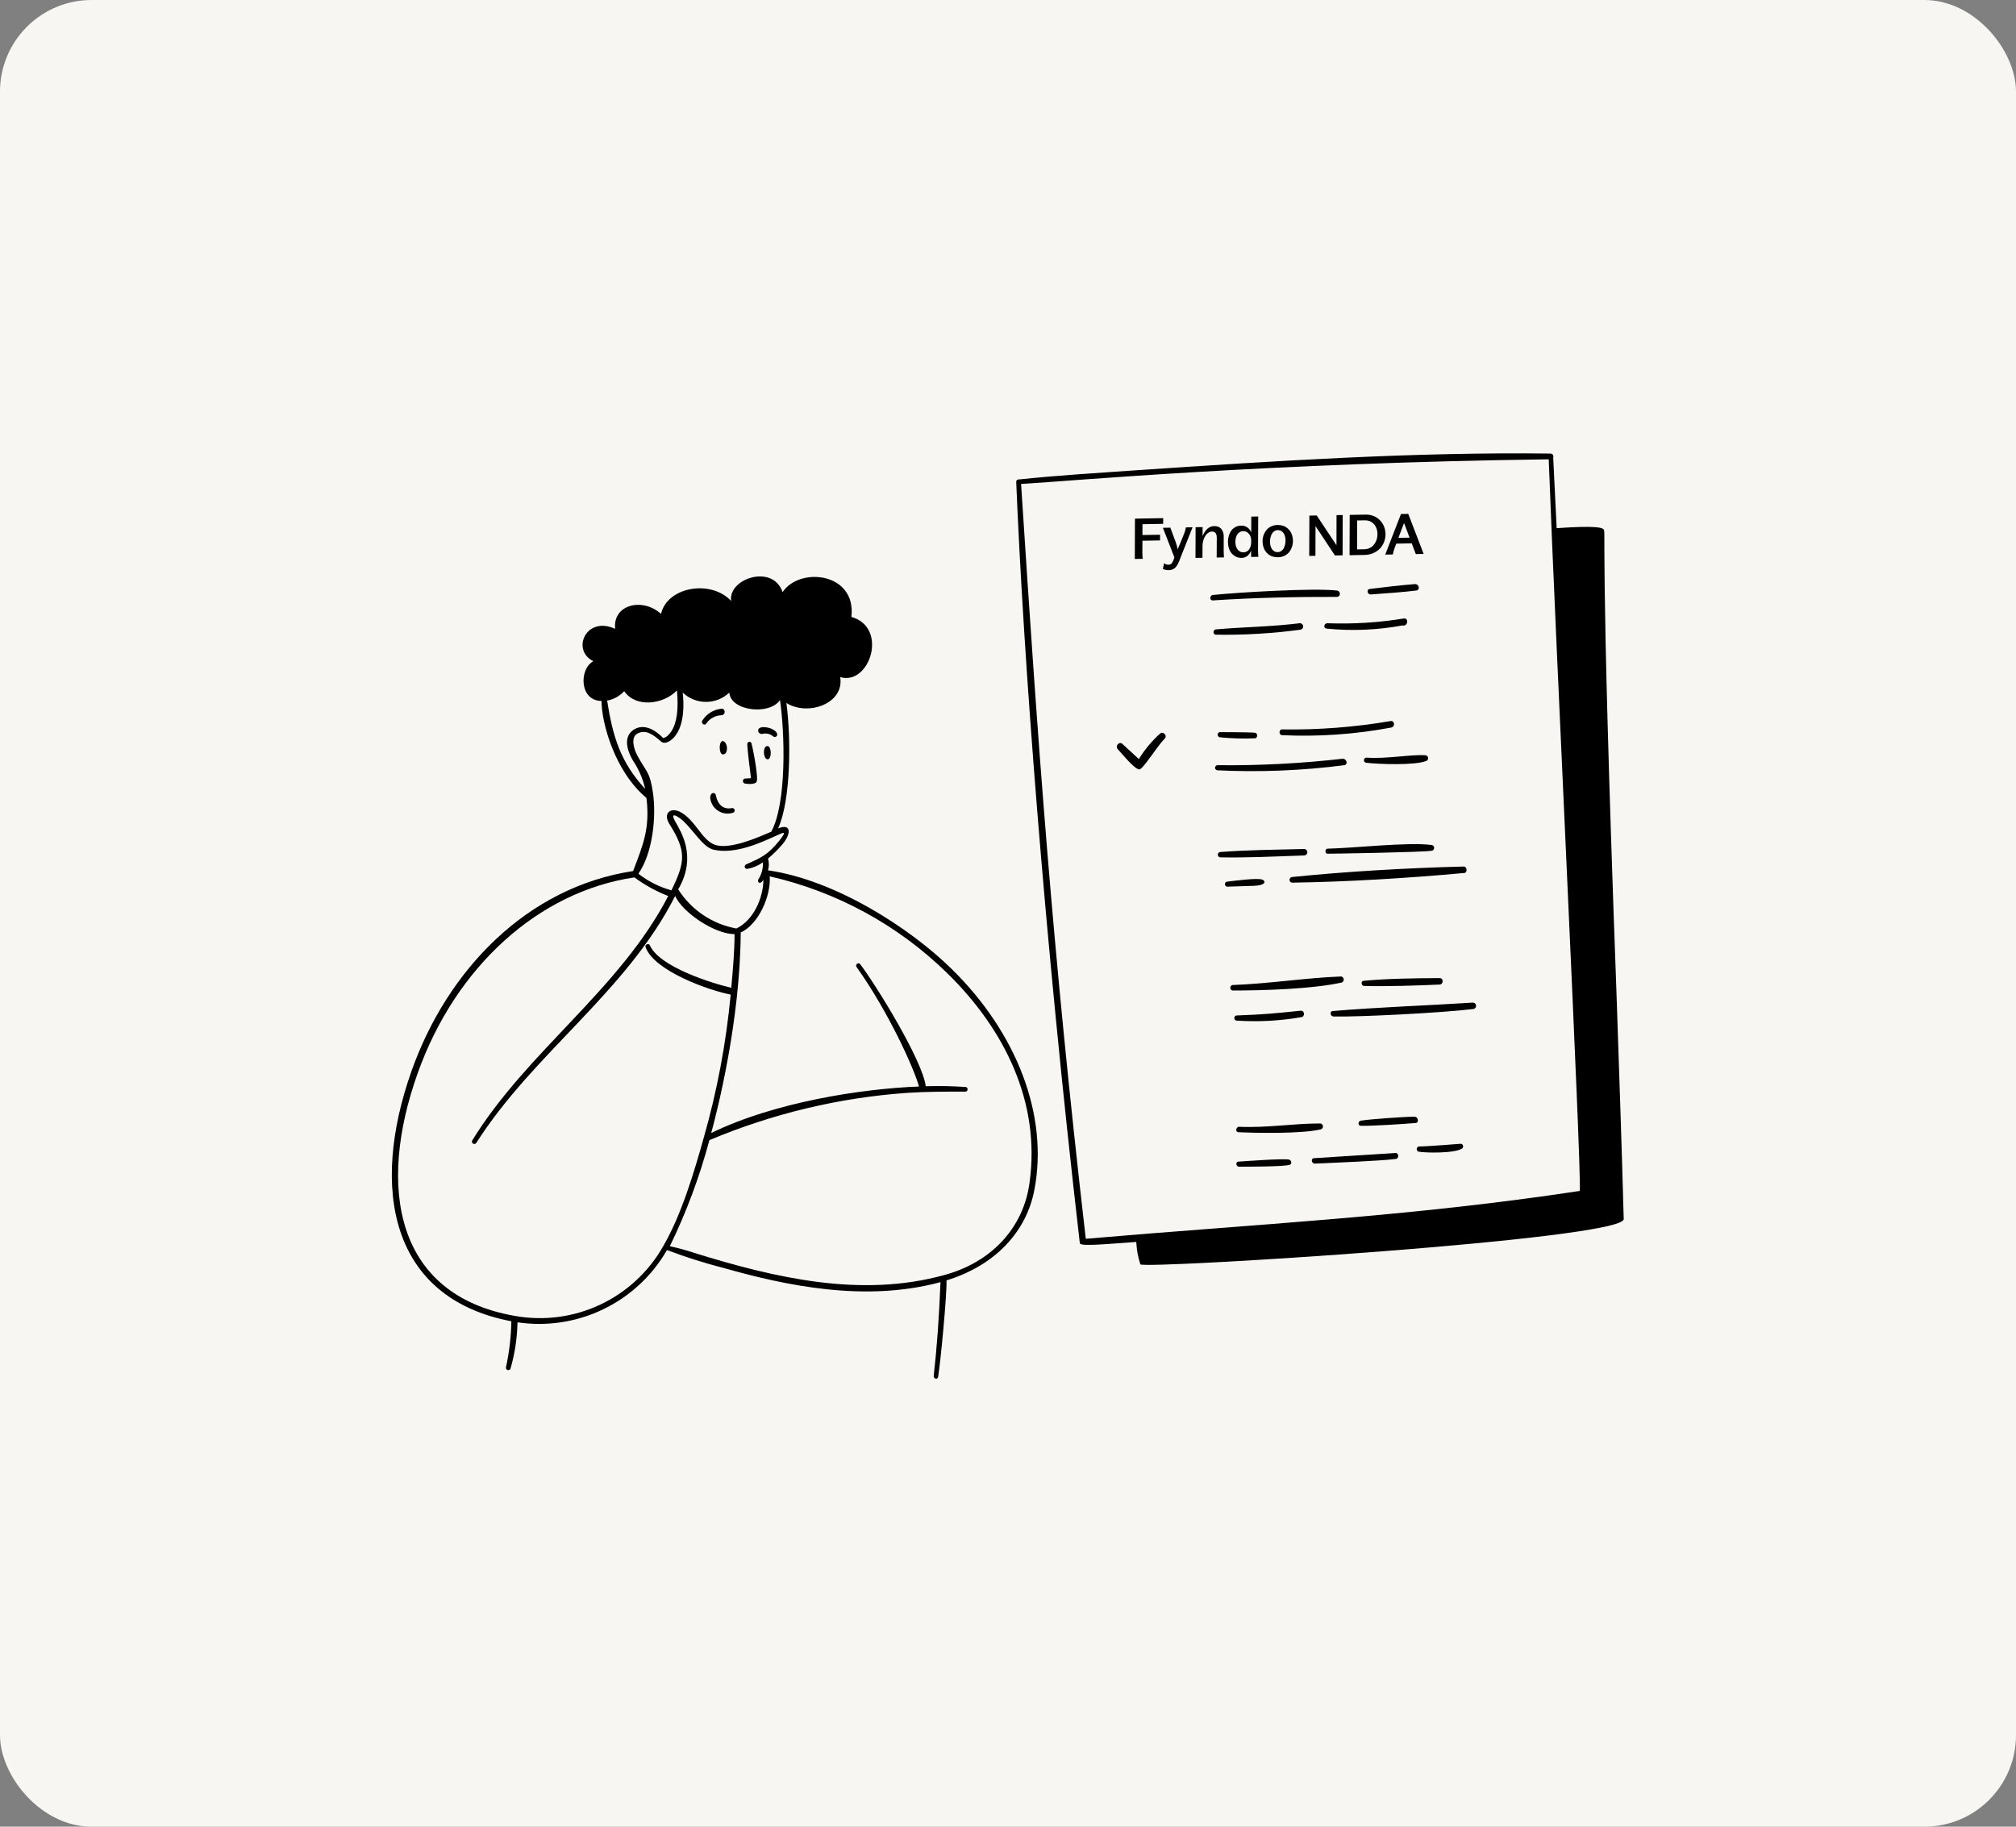 <svg width="352" height="319" viewBox="0 0 352 319" fill="none" xmlns="http://www.w3.org/2000/svg">
<rect x="0" y="0" width="352" height="319" fill="#808080" stroke="none"/>
<rect width="352" height="319" rx="16" fill="#F7F6F3"/>
<path d="M231.787 148.206C231.312 148.206 231.312 149.087 231.787 149.087C232.917 149.087 248.658 148.827 249.98 148.567C250.1 148.549 250.21 148.488 250.29 148.396C250.369 148.304 250.413 148.186 250.413 148.064C250.413 147.943 250.369 147.825 250.29 147.733C250.21 147.64 250.1 147.58 249.98 147.562C245.833 147.019 236.352 148.115 231.787 148.206ZM238.092 171.28C237.573 171.28 237.663 172.15 238.16 172.173C241.844 172.297 247.584 172.105 251.347 171.936C252.037 171.936 252.116 170.806 251.347 170.806C247.132 170.828 242.319 170.885 238.092 171.28ZM238.578 132.307C238.469 132.311 238.365 132.356 238.285 132.431C238.206 132.507 238.157 132.609 238.147 132.718C238.138 132.827 238.168 132.936 238.233 133.025C238.298 133.113 238.392 133.175 238.499 133.199C240.522 133.448 247.087 133.708 249.065 132.872C249.166 132.821 249.248 132.74 249.299 132.639C249.349 132.538 249.365 132.423 249.345 132.312C249.325 132.201 249.268 132.099 249.185 132.023C249.102 131.947 248.996 131.899 248.884 131.888C246.262 131.73 242.059 132.566 238.578 132.307ZM225.674 154.138C235.211 154.003 246.014 153.336 255.641 152.454C256.24 152.454 256.184 151.324 255.562 151.324C246.093 151.562 235.03 152.183 225.617 153.155C225.487 153.163 225.365 153.222 225.278 153.319C225.191 153.417 225.146 153.545 225.154 153.675C225.161 153.805 225.22 153.927 225.318 154.014C225.415 154.101 225.543 154.146 225.674 154.138ZM239.347 103.808C242.002 103.605 244.658 103.446 247.257 103.13C248.002 103.051 247.81 102 247.076 102C244.432 102.203 241.787 102.542 239.166 102.847C238.556 102.915 238.725 103.853 239.347 103.808ZM223.843 127.38C223.278 127.38 223.255 128.34 223.843 128.385C230.231 128.683 236.633 128.236 242.917 127.052C243.629 126.928 243.516 125.798 242.793 125.922C236.535 126.989 230.191 127.477 223.843 127.38ZM244.872 109.221C245.855 109.458 246.002 107.853 245.098 108.012C240.688 108.727 236.218 109.003 231.753 108.837C231.154 108.837 231.019 109.707 231.629 109.774C236.047 110.218 240.506 110.032 244.872 109.221ZM220.397 153.607C219.515 153.268 215.447 153.833 214.306 153.957C213.752 153.957 213.73 154.85 214.306 154.839L218.928 154.692C221.063 154.613 221.052 153.867 220.397 153.607ZM225.063 202.502C224.114 202.276 217.368 202.785 216.261 202.853C215.673 202.853 215.786 203.756 216.374 203.745C217.572 203.745 224.137 203.745 225.176 203.417C225.64 203.259 225.482 202.593 225.063 202.502ZM216.249 197.722C219.425 197.869 227.29 198.005 230.465 197.248C230.539 197.247 230.612 197.231 230.68 197.2C230.747 197.17 230.808 197.125 230.857 197.07C230.907 197.015 230.944 196.949 230.966 196.879C230.989 196.808 230.997 196.734 230.989 196.66C230.981 196.586 230.958 196.515 230.92 196.451C230.883 196.386 230.833 196.331 230.773 196.287C230.713 196.243 230.645 196.213 230.572 196.197C230.499 196.182 230.424 196.182 230.352 196.197C225.708 196.197 221.402 196.976 216.385 196.773C215.786 196.75 215.628 197.688 216.249 197.722ZM227.21 177.631C227.888 177.507 227.832 176.501 227.12 176.501C222.103 177.009 221.052 177.134 215.91 177.337C215.413 177.337 215.357 178.196 215.91 178.23C219.688 178.481 223.481 178.28 227.21 177.631ZM234.171 170.523C228.024 170.749 221.64 171.789 215.221 172.015C215.106 172.032 215.002 172.091 214.926 172.179C214.851 172.267 214.809 172.379 214.809 172.495C214.809 172.611 214.851 172.723 214.926 172.811C215.002 172.9 215.106 172.958 215.221 172.975C220.543 172.975 229.109 172.727 234.296 171.574C234.404 171.526 234.494 171.445 234.552 171.342C234.611 171.239 234.635 171.12 234.621 171.003C234.607 170.885 234.556 170.775 234.475 170.689C234.394 170.603 234.288 170.545 234.171 170.523ZM255.11 199.734C255.02 199.734 248.816 200.242 247.754 200.208C247.653 200.226 247.561 200.276 247.491 200.351C247.421 200.426 247.377 200.521 247.366 200.622C247.355 200.724 247.376 200.827 247.428 200.915C247.479 201.003 247.558 201.072 247.652 201.112C248.918 201.35 254.251 201.44 255.347 200.513C255.403 200.453 255.441 200.378 255.459 200.298C255.477 200.218 255.474 200.135 255.45 200.056C255.426 199.978 255.382 199.907 255.323 199.85C255.263 199.794 255.19 199.753 255.11 199.734ZM257.11 175.088C249.279 175.597 240.533 175.891 232.736 176.557C232.126 176.557 232.239 177.473 232.827 177.507C237.041 177.631 252.037 176.863 257.212 176.207C257.286 176.201 257.358 176.181 257.424 176.147C257.489 176.113 257.548 176.066 257.595 176.009C257.643 175.953 257.678 175.887 257.7 175.816C257.721 175.745 257.728 175.671 257.72 175.597C257.706 175.449 257.634 175.313 257.52 175.217C257.406 175.122 257.258 175.076 257.11 175.088ZM227.696 149.392C227.846 149.392 227.99 149.333 228.096 149.227C228.202 149.121 228.261 148.977 228.261 148.827C228.261 148.677 228.202 148.534 228.096 148.428C227.99 148.322 227.846 148.262 227.696 148.262C222.826 148.386 217.911 148.42 213.006 148.793C212.901 148.817 212.807 148.875 212.739 148.96C212.671 149.044 212.635 149.149 212.635 149.257C212.635 149.365 212.671 149.469 212.739 149.554C212.807 149.638 212.901 149.696 213.006 149.72C217.933 149.81 222.826 149.55 227.696 149.392ZM246.963 195.01C245.245 195.01 239.053 195.451 237.584 195.711C237.109 195.79 237.041 196.57 237.584 196.592C239.177 196.671 245.336 196.276 247.121 196.118C247.81 196.14 247.663 195.01 246.963 195.01ZM243.663 201.35L229.459 202.254C228.815 202.254 228.973 203.237 229.606 203.203C232.363 203.078 241.234 202.728 243.72 202.389C244.273 202.321 244.285 201.35 243.663 201.35ZM233.493 103.13C229.324 102.655 216.238 103.446 211.797 103.898C211.187 103.955 211.142 104.904 211.797 104.848C219.097 104.373 226.205 104.215 233.505 104.237C233.632 104.21 233.746 104.14 233.828 104.038C233.909 103.936 233.953 103.809 233.952 103.679C233.95 103.549 233.904 103.423 233.82 103.323C233.737 103.223 233.621 103.155 233.493 103.13ZM234.702 133.629C235.414 133.527 235.154 132.499 234.442 132.499C227.169 133.327 219.852 133.705 212.532 133.629C212.426 133.646 212.329 133.7 212.259 133.782C212.189 133.864 212.151 133.968 212.151 134.075C212.151 134.183 212.189 134.287 212.259 134.368C212.329 134.45 212.426 134.504 212.532 134.521C219.934 134.878 227.353 134.579 234.702 133.629ZM227.03 109.967C227.104 109.959 227.176 109.938 227.242 109.903C227.308 109.867 227.366 109.82 227.413 109.762C227.461 109.704 227.496 109.637 227.518 109.566C227.539 109.494 227.546 109.419 227.538 109.345C227.531 109.271 227.509 109.198 227.474 109.133C227.439 109.067 227.391 109.008 227.333 108.961C227.276 108.914 227.209 108.878 227.138 108.857C227.066 108.836 226.991 108.829 226.917 108.837C221.933 109.458 217.21 109.481 212.294 109.91C211.775 109.966 211.718 110.814 212.294 110.837C217.221 110.916 222.147 110.625 227.03 109.967ZM213.029 127.854C212.464 127.854 212.453 128.747 213.097 128.77C215.125 128.961 217.163 129.014 219.199 128.928C219.29 128.887 219.368 128.82 219.423 128.736C219.477 128.652 219.507 128.554 219.507 128.453C219.507 128.353 219.477 128.255 219.423 128.17C219.368 128.086 219.29 128.02 219.199 127.979C218.995 127.866 214.069 127.854 213.029 127.854ZM198.927 134.363C199.582 134.363 202.011 130.34 203.379 128.962C203.876 128.465 203.062 127.628 202.554 128.103C201.112 129.403 199.864 130.902 198.847 132.555L195.989 129.922C195.401 129.38 194.644 130.307 195.186 130.86C195.729 131.414 198.09 134.363 198.927 134.363Z" fill="black"/>
<path d="M198.141 97.612L198.168 90.571L203.099 90.485L203.092 91.48L199.479 91.543L199.479 93.434L202.545 93.38L202.552 94.376L199.472 94.429L199.459 96.478C199.463 96.853 199.481 97.223 199.513 97.588L198.141 97.612ZM204.042 99.568C203.879 99.57 203.702 99.551 203.511 99.51C203.32 99.468 203.161 99.415 203.034 99.35L203.261 98.35C203.48 98.535 203.725 98.626 203.995 98.621C204.206 98.617 204.374 98.565 204.498 98.463C204.622 98.362 204.73 98.193 204.821 97.957L205.063 97.362L203.044 92.169L204.343 92.146L205.308 94.741C205.376 94.922 205.434 95.114 205.483 95.315C205.532 95.516 205.564 95.671 205.578 95.78L205.601 95.948C205.767 95.589 205.925 95.227 206.076 94.862L206.8 93.07C206.923 92.725 207.01 92.401 207.062 92.099L208.224 92.079L205.832 98.118C205.626 98.621 205.387 98.986 205.114 99.212C204.842 99.441 204.484 99.56 204.042 99.568ZM208.735 97.427L208.756 92.069L209.977 92.048L209.977 93.635C210.157 93.132 210.422 92.715 210.772 92.385C211.126 92.052 211.528 91.881 211.981 91.874C212.531 91.864 212.95 92.028 213.238 92.366C213.525 92.704 213.668 93.144 213.666 93.686L213.66 96.129C213.66 96.565 213.678 96.969 213.715 97.34L212.435 97.363L212.456 93.914C212.454 93.18 212.172 92.818 211.613 92.827C211.3 92.833 211.015 92.961 210.757 93.213C210.502 93.464 210.307 93.78 210.172 94.161C210.036 94.538 209.967 94.931 209.965 95.338L209.955 97.406L208.735 97.427ZM216.788 97.426C216.205 97.436 215.704 97.253 215.285 96.875C214.865 96.498 214.598 96.015 214.484 95.427C214.42 95.098 214.395 94.767 214.408 94.433C214.425 94.096 214.484 93.771 214.586 93.458C214.691 93.142 214.835 92.862 215.016 92.619C215.197 92.375 215.435 92.179 215.729 92.029C216.023 91.877 216.355 91.797 216.726 91.791C217.143 91.783 217.496 91.886 217.785 92.099C218.078 92.309 218.304 92.594 218.466 92.953L218.478 90.216L219.688 90.195L219.657 96.082C219.663 96.55 219.684 96.935 219.72 97.236L218.45 97.258L218.449 96.166C218.294 96.547 218.077 96.851 217.798 97.077C217.518 97.303 217.182 97.419 216.788 97.426ZM215.747 95.169C215.822 95.556 215.981 95.869 216.223 96.109C216.465 96.345 216.757 96.46 217.099 96.454C217.532 96.447 217.868 96.271 218.108 95.927C218.351 95.579 218.47 95.149 218.465 94.636L218.46 94.362C218.461 93.929 218.333 93.553 218.075 93.234C217.819 92.911 217.48 92.754 217.057 92.761C216.783 92.766 216.545 92.847 216.34 93.005C216.138 93.159 215.989 93.357 215.892 93.599C215.795 93.838 215.734 94.096 215.709 94.372C215.684 94.645 215.696 94.911 215.747 95.169ZM223.12 97.316C222.44 97.328 221.866 97.139 221.398 96.749C220.933 96.357 220.639 95.841 220.515 95.202C220.449 94.863 220.431 94.527 220.46 94.193C220.493 93.856 220.575 93.538 220.707 93.241C220.841 92.944 221.015 92.679 221.228 92.448C221.441 92.217 221.708 92.032 222.027 91.895C222.35 91.758 222.703 91.686 223.088 91.68C223.761 91.668 224.332 91.857 224.799 92.246C225.267 92.636 225.563 93.148 225.686 93.784C225.768 94.203 225.772 94.619 225.699 95.034C225.626 95.446 225.484 95.82 225.276 96.157C225.07 96.495 224.779 96.77 224.403 96.986C224.029 97.197 223.602 97.307 223.12 97.316ZM221.798 95.15C221.874 95.543 222.026 95.855 222.254 96.085C222.481 96.312 222.759 96.423 223.087 96.417C223.318 96.413 223.524 96.352 223.703 96.233C223.885 96.111 224.027 95.958 224.128 95.773C224.232 95.586 224.311 95.378 224.364 95.149C224.421 94.92 224.451 94.694 224.453 94.469C224.458 94.245 224.442 94.037 224.405 93.845C224.328 93.452 224.177 93.142 223.95 92.915C223.722 92.685 223.444 92.573 223.115 92.579C222.878 92.583 222.668 92.647 222.487 92.772C222.305 92.894 222.164 93.05 222.064 93.241C221.963 93.429 221.886 93.639 221.833 93.871C221.78 94.102 221.752 94.327 221.749 94.545C221.745 94.763 221.762 94.965 221.798 95.15ZM228.595 97.081L228.623 90.039L229.902 90.017L233.351 95.213L233.363 89.957L234.442 89.938L234.424 96.979L233.087 97.002L229.694 91.872L229.679 97.062L228.595 97.081ZM235.635 96.958L235.662 89.916L238.411 89.868C239.296 89.853 240.049 90.098 240.67 90.603C241.291 91.109 241.681 91.772 241.841 92.593C241.947 93.14 241.935 93.674 241.804 94.195C241.674 94.717 241.451 95.176 241.136 95.573C240.824 95.966 240.415 96.286 239.907 96.532C239.402 96.775 238.846 96.902 238.237 96.912L235.635 96.958ZM236.956 95.939L238.196 95.918C238.534 95.912 238.844 95.844 239.126 95.714C239.41 95.581 239.644 95.406 239.828 95.192C240.015 94.977 240.166 94.732 240.283 94.457C240.399 94.183 240.471 93.895 240.497 93.593C240.526 93.291 240.513 92.993 240.455 92.699C240.341 92.111 240.09 91.657 239.701 91.337C239.315 91.013 238.853 90.856 238.316 90.866L236.964 90.889L236.956 95.939ZM241.869 96.849L244.616 89.76L245.886 89.738L248.573 96.732L247.201 96.756L246.495 94.888L243.795 94.935L243.497 95.719C243.347 96.126 243.246 96.495 243.192 96.826L241.869 96.849ZM244.171 93.923L246.119 93.889L245.15 91.323L244.171 93.923Z" fill="black"/>
<path d="M282.22 172.735C279.259 92.2 280.502 92.878 279.96 92.403C279.192 91.68 273.259 92.155 271.801 92.234L271.191 79.883C271.22 79.809 271.231 79.728 271.222 79.649C271.214 79.569 271.186 79.493 271.142 79.426C271.097 79.36 271.038 79.305 270.968 79.266C270.897 79.228 270.819 79.207 270.739 79.205C247.009 78.911 222.59 80.482 198.103 82.143C191.504 82.606 184.644 83.013 177.932 83.725C177.87 83.715 177.805 83.719 177.744 83.737C177.683 83.754 177.627 83.785 177.579 83.828C177.532 83.87 177.494 83.922 177.469 83.981C177.444 84.039 177.433 84.102 177.435 84.166C178.678 114.337 182.294 163.108 188.543 217.11C188.611 217.732 193.764 217.189 198.397 216.884C198.457 218.214 198.697 219.529 199.108 220.794C199.786 221.653 283.61 216.455 283.508 212.884C283.147 199.471 282.661 185.888 282.22 172.735ZM275.869 207.969C246.15 212.489 219.426 213.754 189.583 216.331C183.673 165.13 181.243 130.01 178.283 84.516C187.458 83.974 221.392 80.855 270.411 80.211C271.632 113.06 276.174 204.353 275.835 207.969H275.869ZM134.02 130.281C133.252 130.281 133.263 131.773 133.625 132.338C133.667 132.42 133.732 132.489 133.812 132.535C133.892 132.581 133.985 132.603 134.077 132.598C134.766 132.518 134.732 130.36 134.02 130.281ZM129.986 136.812C130.472 136.937 131.783 137.016 132.088 136.564C132.518 135.931 131.354 130.191 131.207 129.784C131.177 129.701 131.118 129.631 131.041 129.588C130.964 129.544 130.875 129.529 130.788 129.545C130.701 129.561 130.623 129.608 130.567 129.676C130.511 129.745 130.482 129.831 130.484 129.919C130.484 130.948 130.947 134.439 131.128 135.897L129.998 135.965C129.915 136 129.844 136.059 129.794 136.133C129.744 136.208 129.717 136.295 129.716 136.385C129.715 136.475 129.74 136.563 129.788 136.639C129.836 136.715 129.905 136.775 129.986 136.812ZM133.06 128.168C133.394 128.076 133.746 128.068 134.085 128.142C134.424 128.217 134.739 128.373 135.004 128.597C135.444 128.993 136.292 128.236 135.083 127.467C134.213 126.88 132.179 126.676 132.393 127.716C132.428 127.861 132.516 127.987 132.639 128.071C132.763 128.154 132.913 128.189 133.06 128.168Z" fill="black"/>
<path d="M166.192 169.243C158.926 162.079 145.852 153.661 134.1 151.988C134.294 151.316 134.294 150.603 134.1 149.932C134.994 149.184 135.826 148.364 136.586 147.479C138.201 145.581 138.168 143.728 135.862 144.666C138.122 139.671 138.122 128.846 137.309 122.766C141.094 125.128 147.479 122.857 146.699 118.246C151.841 119.794 155.185 109.579 148.654 107.737C149.569 100.008 139.67 98.889 136.642 103.398C134.936 98.415 127.094 101.036 127.659 104.946C124.122 101.149 116.483 102.472 115.421 107.206C112.223 104.302 106.946 105.534 107.409 109.817C102.347 107.466 99.668 113.523 103.601 115.467C101.081 116.823 101.16 122.405 105.025 122.405C105.025 126.134 107.285 134.677 112.878 139.355C113.477 144.587 112.404 147.265 110.539 152.112C92.097 154.915 78.097 169.3 71.814 187.142C64.65 207.482 68.051 226.692 89.284 230.738C89.24 233.452 88.922 236.155 88.335 238.806C88.324 238.906 88.35 239.007 88.407 239.089C88.465 239.172 88.55 239.231 88.648 239.255C88.745 239.28 88.848 239.269 88.938 239.224C89.028 239.178 89.099 239.102 89.137 239.009C89.893 236.377 90.303 233.657 90.357 230.919C95.472 231.679 100.698 230.881 105.354 228.63C110.01 226.379 113.88 222.778 116.46 218.297C119.731 219.539 123.07 220.596 126.461 221.461C137.128 224.478 151.038 227.472 164.214 223.901C163.954 230.218 163.593 235.28 163.028 240.309C163.028 240.806 163.717 240.953 163.796 240.456C164.237 237.812 165.333 226.207 165.265 223.596C173.65 221.02 179.254 215.2 180.633 207.641C183.04 194.826 177.616 180.442 166.192 169.243ZM118.2 120.574C118.494 123.874 118.2 126.224 117.195 127.75C116.822 128.303 116.257 128.88 115.771 128.88C115.398 128.473 112.957 125.942 110.652 127.422C109.149 128.405 109.081 130.315 110.505 132.801C111.523 134.311 112.251 135.997 112.652 137.773C108.324 133.072 107.002 128.665 106.008 122.348C107.156 122.141 108.205 121.561 108.991 120.698C110.968 123.636 115.805 123.049 118.2 120.574ZM111.194 128.168C112.72 127.23 114.132 128.36 115.421 129.49C116.178 130.157 117.421 129.219 118.008 128.36C119.545 126.235 119.41 122.71 119.206 120.947C120.303 121.992 121.76 122.574 123.274 122.574C124.789 122.574 126.245 121.992 127.342 120.947C127.568 124.201 134.393 124.947 136.19 122.247C137.015 127.897 137.41 140.112 134.676 145.231C132.416 146.225 127.274 148.496 124.721 147.491C122.528 146.621 121.421 143.276 118.867 141.841C117.15 140.892 115.681 141.965 116.878 143.886C119.907 148.7 119.636 150.53 117.24 155.48C115.14 154.908 113.177 153.92 111.466 152.576C113.952 149.016 114.63 142.666 114.008 138.439C113.454 134.677 112.878 134.903 111.387 132.123C110.697 130.981 110.087 128.868 111.194 128.168ZM130.258 150.96C130.167 151.002 130.096 151.075 130.056 151.166C130.016 151.257 130.011 151.36 130.042 151.454C130.072 151.549 130.136 151.629 130.222 151.679C130.308 151.73 130.409 151.747 130.506 151.728C131.475 151.555 132.394 151.169 133.196 150.598C133.261 151.652 132.983 152.698 132.405 153.581C132.201 153.864 132.563 154.711 133.297 153.661C133.241 156.779 131.647 160.633 128.585 162.147C126.51 161.772 124.534 160.97 122.784 159.794C121.034 158.617 119.546 157.091 118.415 155.31C121.805 149.502 118.822 145.14 117.828 143.332C117.274 142.293 117.556 142.135 118.46 142.722C120.596 144.078 122.472 147.864 124.54 148.372C128.438 149.31 133.241 146.96 135.591 145.909C136.812 145.355 137.523 144.982 136.054 146.824C134.088 149.254 132.97 149.762 130.258 150.96ZM82.436 199.188C82.395 199.28 82.389 199.384 82.418 199.48C82.447 199.576 82.51 199.659 82.595 199.712C82.68 199.766 82.782 199.787 82.882 199.771C82.981 199.756 83.071 199.706 83.137 199.629C93.047 184.012 109.443 173.176 117.884 156.463C119.195 159.378 124.8 163.13 128.257 163.13C128.257 165.944 127.975 169.288 127.681 172.498C124.291 171.718 115.127 168.848 113.477 165.096C113.285 164.633 112.539 164.949 112.72 165.413C114.268 169.605 123.828 172.972 127.579 173.684C126.787 182.127 125.217 190.48 122.89 198.635C121.184 204.737 118.991 212.115 115.827 217.573C113.305 222.061 109.445 225.649 104.787 227.839C100.128 230.028 94.902 230.71 89.838 229.789C68.978 226.127 65.836 207.313 72.921 187.436C79.543 168.814 94.041 155.706 110.765 153.22C112.583 154.56 114.57 155.655 116.675 156.474C108.2 172.825 92.041 183.56 82.436 199.188ZM123.862 199.109C134.842 194.482 146.509 191.691 158.395 190.849C161.785 190.623 165.175 190.634 168.565 190.634C169.062 190.634 169.073 189.821 168.565 189.821C166.259 189.661 163.947 189.619 161.638 189.696C161.084 185.176 152.937 171.989 150.168 168.339C150.097 168.272 150.005 168.233 149.907 168.228C149.81 168.224 149.714 168.255 149.637 168.315C149.561 168.375 149.508 168.461 149.489 168.557C149.471 168.652 149.487 168.752 149.535 168.836C155.084 176.611 159.57 186.51 160.462 189.741C150.53 190.114 135.207 192.465 124.178 197.866C125.218 194.058 129.241 178.351 129.331 162.836C132.438 161.446 134.653 156.418 134.393 153.039C146.11 155.707 156.856 161.575 165.434 169.989C175.503 179.854 181.673 192.589 179.774 206.432C178.768 214.342 173.152 220.466 164.768 222.692C150.315 226.647 135.444 223.212 121.172 218.782C119.791 218.317 118.383 217.933 116.957 217.63C119.846 211.691 122.158 205.489 123.862 199.109Z" fill="black"/>
<path d="M123.308 126.36C123.6 125.928 123.99 125.571 124.445 125.318C124.9 125.065 125.409 124.922 125.93 124.902C126.755 124.902 126.709 123.659 125.93 123.772C125.259 123.842 124.612 124.065 124.04 124.424C123.469 124.782 122.986 125.267 122.63 125.84C122.336 126.303 122.992 126.812 123.308 126.36ZM125.975 129.49C125.512 129.863 125.545 131.75 126.246 131.75C126.406 131.733 126.556 131.662 126.671 131.55C126.786 131.437 126.859 131.288 126.879 131.128C127.139 130.145 126.472 129.139 125.975 129.49ZM124.98 138.824C124.959 138.735 124.911 138.655 124.843 138.595C124.775 138.535 124.69 138.498 124.6 138.488C124.51 138.478 124.418 138.496 124.339 138.54C124.259 138.584 124.195 138.651 124.156 138.733C124.043 138.891 123.828 139.377 124.302 140.36C124.625 141.03 125.181 141.558 125.866 141.845C126.551 142.132 127.317 142.159 128.02 141.92C128.115 141.882 128.193 141.81 128.239 141.719C128.285 141.627 128.296 141.522 128.27 141.423C128.243 141.324 128.181 141.238 128.096 141.182C128.01 141.126 127.907 141.103 127.805 141.117C126.201 141.434 125.274 140.417 124.98 138.824Z" fill="black"/>
</svg>
